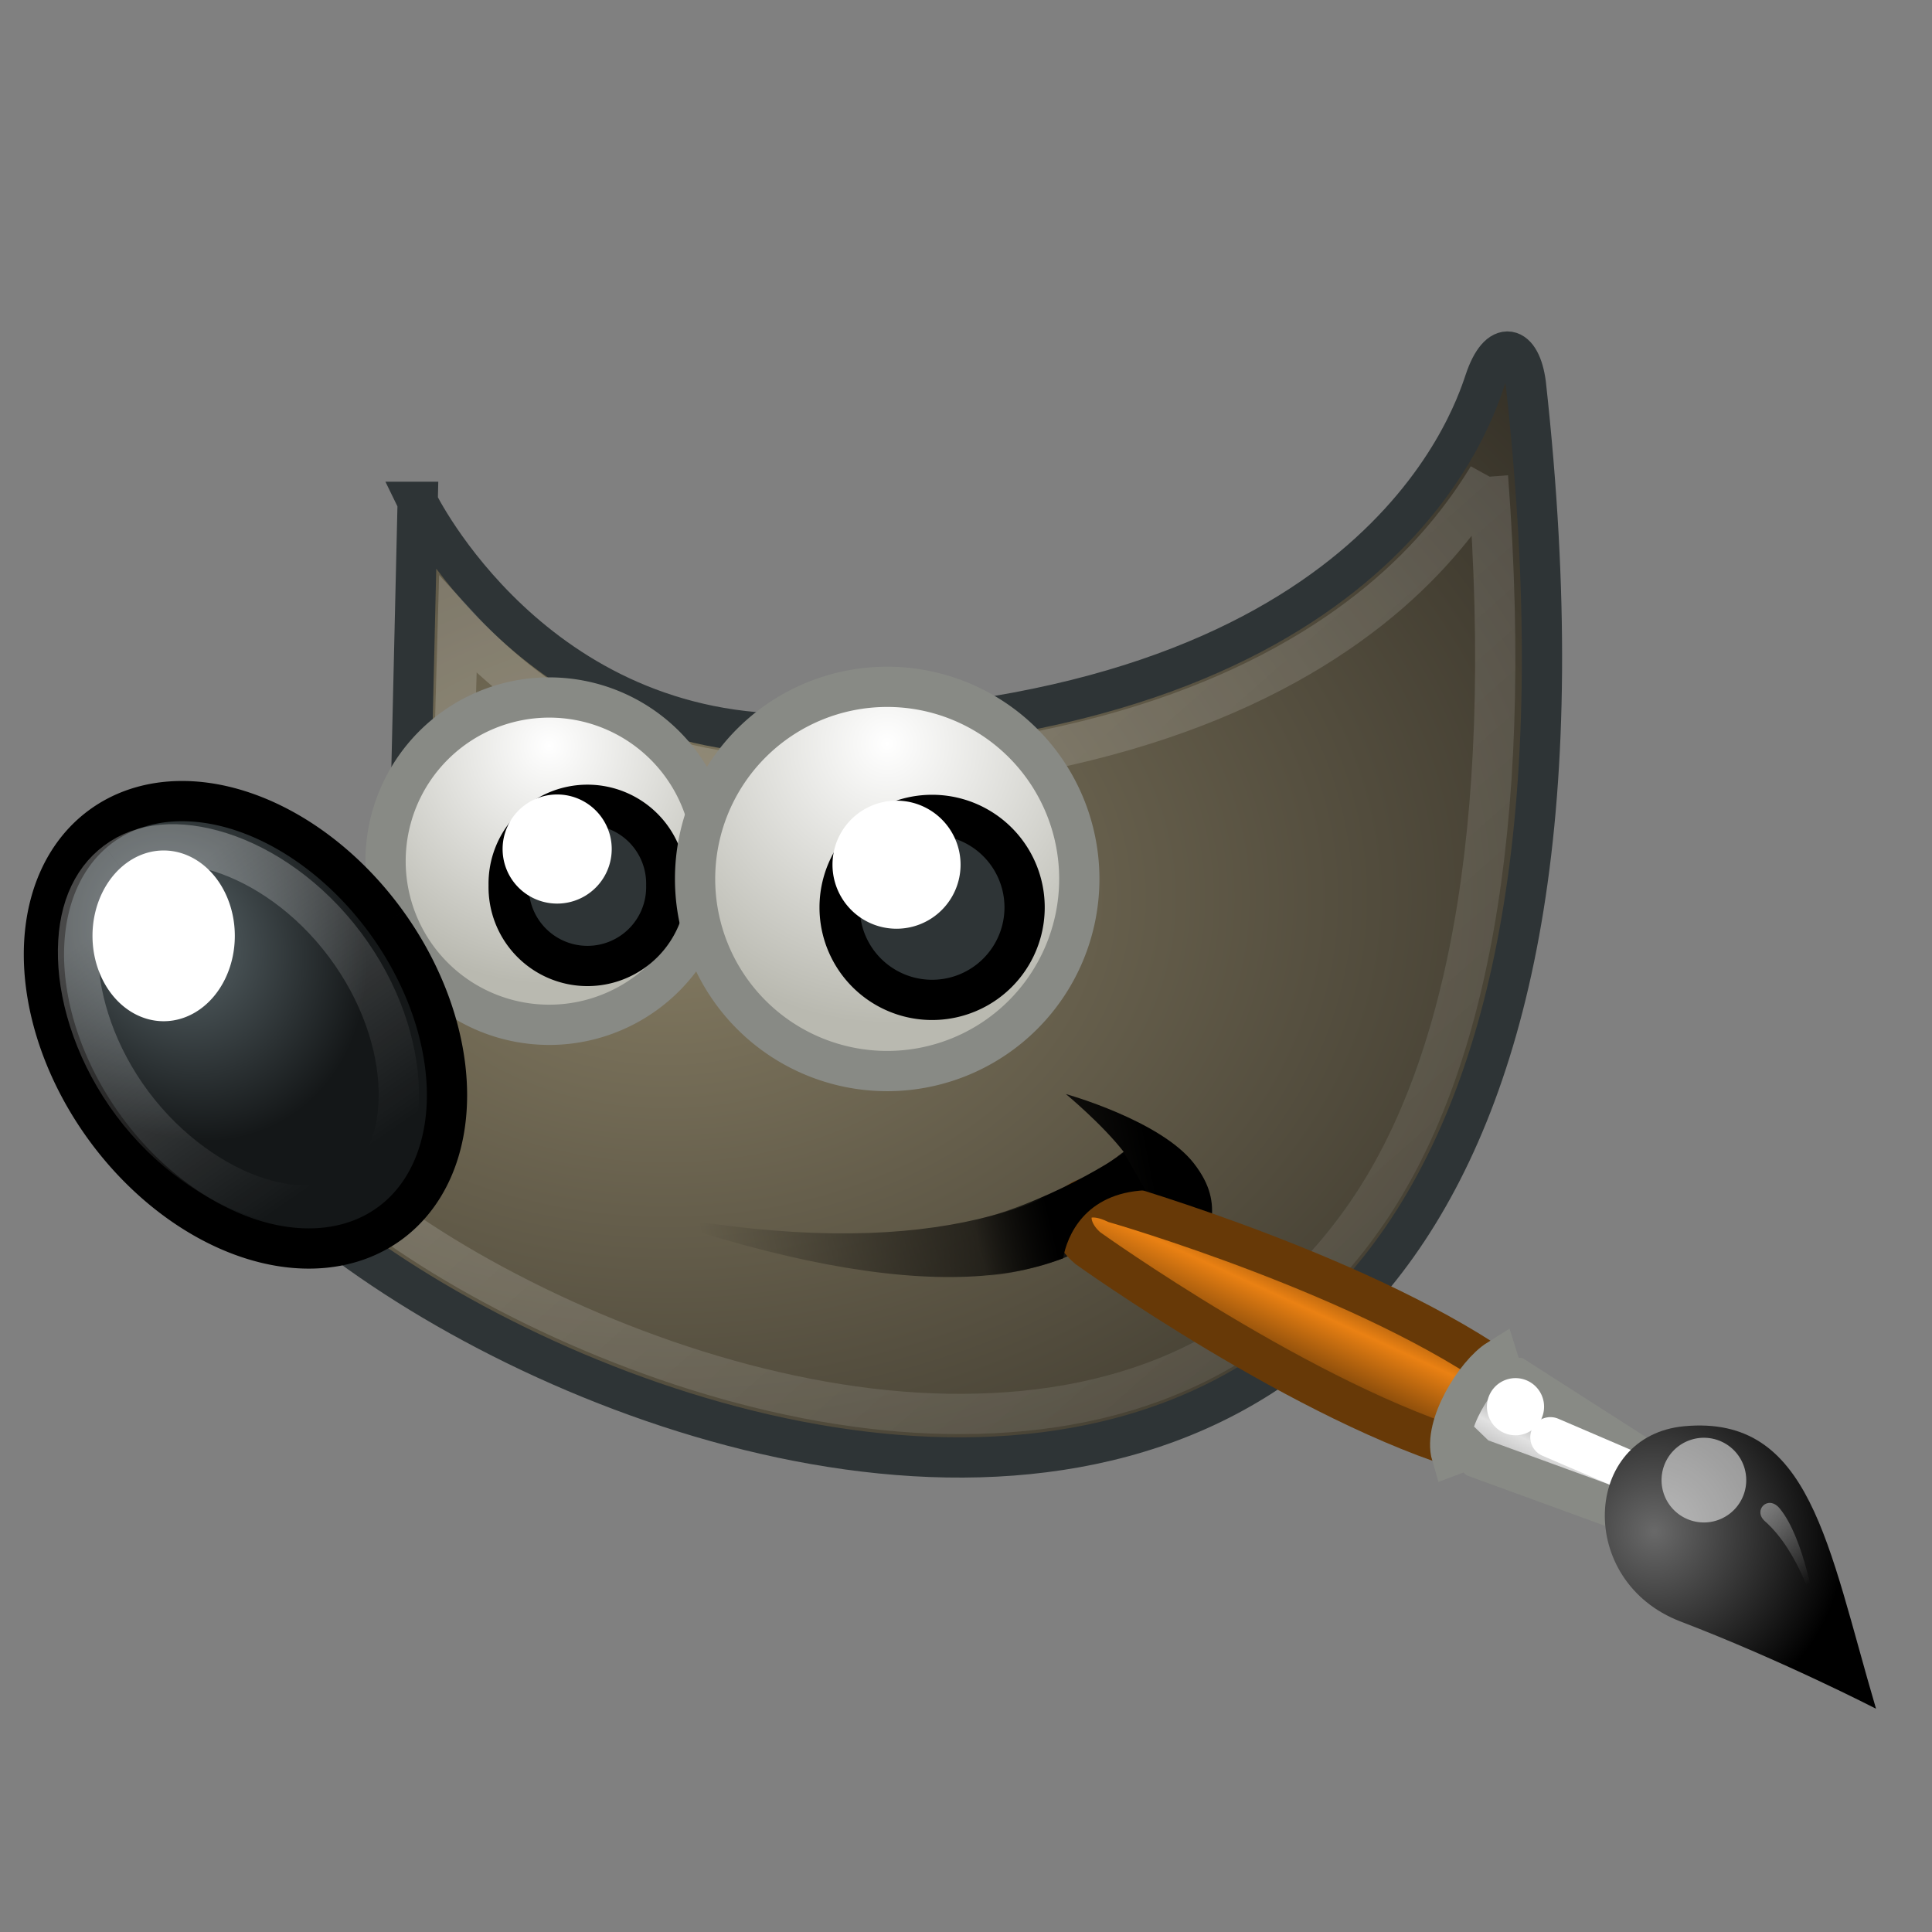 <svg xmlns="http://www.w3.org/2000/svg" xmlns:xlink="http://www.w3.org/1999/xlink" viewBox="0 0 48 48"><rect x="0" y="0" width="48" height="48" fill="#808080" stroke="none"/><defs><linearGradient id="6"><stop stop-color="#fff"/><stop offset="1" stop-color="#b9b9b0"/></linearGradient><linearGradient x1="-12.287" y1="21.12" x2="-21.551" y2="13.06" id="5" gradientUnits="userSpaceOnUse"><stop stop-color="#6e3d09"/><stop offset=".242" stop-color="#ea8113"/><stop offset=".621" stop-color="#5c3307"/><stop offset="1" stop-color="#e07c12"/></linearGradient><linearGradient x1="14.969" y1="19.11" x2="39.525" y2="46.986" id="9" xlink:href="#1" gradientUnits="userSpaceOnUse"/><linearGradient x1="28.514" y1="28.429" x2="17.377" y2="30.639" id="C" xlink:href="#0" gradientUnits="userSpaceOnUse"/><linearGradient x1="26.16" y1="30.543" x2="24.329" y2="30.985" id="B" xlink:href="#0" gradientUnits="userSpaceOnUse"/><linearGradient x1="3.778" y1="22.247" x2="8.441" y2="29.01" id="7" xlink:href="#1" gradientUnits="userSpaceOnUse"/><linearGradient x1="-30.835" y1="40.27" x2="-36.766" y2="41.526" id="2" xlink:href="#1" gradientUnits="userSpaceOnUse"/><linearGradient id="1"><stop stop-color="#fff"/><stop offset="1" stop-color="#fff" stop-opacity="0"/></linearGradient><linearGradient id="0"><stop/><stop offset="1" stop-opacity="0"/></linearGradient><linearGradient x1="-27.01" y1="28.2" x2="-23.298" y2="31.636" id="4" gradientUnits="userSpaceOnUse"><stop stop-color="#bdbdbd"/><stop offset=".333" stop-color="#e2e2e2"/><stop offset=".667" stop-color="#a3a3a3"/><stop offset="1" stop-color="#ddd"/></linearGradient><radialGradient cx="18.558" cy="22.3" r="19.229" id="D" gradientUnits="userSpaceOnUse" gradientTransform="matrix(1.773 0 0 1.297-16.34-6.616)"><stop stop-color="#857c63"/><stop offset="1" stop-color="#221f19"/></radialGradient><radialGradient cx="6.02" cy="25.27" r="4.831" id="A" gradientUnits="userSpaceOnUse" gradientTransform="matrix(.798-.46.537.931-13.912 2.587)"><stop stop-color="#5b676b"/><stop offset="1" stop-color="#141718"/></radialGradient><radialGradient cx="22.04" cy="18.478" r="6.952" id="8" xlink:href="#6" gradientUnits="userSpaceOnUse"/><radialGradient cx="13.645" cy="18.534" r="5.922" id="E" xlink:href="#6" gradientUnits="userSpaceOnUse"/><radialGradient cx="15.415" cy="35.36" r="7.579" id="3" gradientUnits="userSpaceOnUse" gradientTransform="matrix(1.573 0 0 1.533-55.37-21.358)"><stop stop-color="#696969"/><stop offset="1"/></radialGradient></defs><g color="#000"><g fill-rule="evenodd"><path d="m10.374 12.468c0 0 2.875 5.928 9.599 5.76 14.09-.354 16.564-7.705 16.917-8.766.354-1.061.895-.9 1.02.08 4.596 41.719-31.897 23.819-33.19 16.714 7.248-2.121 5.48-6.187 5.48-6.187l.177-7.601z" stroke-miterlimit="10" fill="url(#D)" stroke="#2e3436"/><path d="m15.738 30.07c6.739 1.348 10.171.098 12.179-1.453-.53-.685-1.436-1.436-1.436-1.436 0 0 2.353.654 3.182 1.724.826 1.067.307 1.724.091 3.088-.481-1.199-1.38-1.648-1.502-2.124-1.806 2.497-6.306 2.393-12.514.201" fill="url(#C)"/><g stroke-miterlimit="10"><path d="m36.969 11.844c-.562.927-1.406 2.033-2.688 3.094-2.632 2.179-7.05 4.162-14.281 4.344-4.224.105-6.953-1.934-8.625-3.75l-.125 4.469c.136.419.415 1.39-.063 2.719-.514 1.429-2.155 2.891-4.969 4 .25.522.495 1.044 1.25 1.781 1.028 1 2.457 2.088 4.156 3.063 3.398 1.949 7.802 3.493 11.906 3.563 4.105.069 7.857-1.235 10.438-5 2.379-3.471 3.682-9.348 3-18.281z" opacity=".185" fill="none" stroke="url(#9)"/><path d="m17.711 21.395a4.066 4.066 0 1 1 -8.132 0 4.066 4.066 0 1 1 8.132 0z" fill="url(#E)" stroke="#888a85"/><g stroke="#000"><path d="M9.611 22.927A6.099 4.331 54.192 0 1 2.586 27.995 6.099 4.331 54.192 1 1 9.611 22.927" fill="url(#A)"/><path d="m16.553 21.997a1.958 1.958 0 1 1 -3.915 0 1.958 1.958 0 1 1 3.915 0z" fill="#2e3436"/></g><path d="m2.885 21.408c-.639.479-.976 1.288-.945 2.387.03 1.099.464 2.444 1.354 3.632.89 1.188 2.059 1.983 3.105 2.321 1.046.338 1.917.243 2.556-.236.639-.479.977-1.327.952-2.431-.025-1.104-.447-2.421-1.335-3.607-.888-1.186-2.034-1.961-3.086-2.296-1.052-.335-1.961-.249-2.6.23" opacity=".281" fill="none" stroke="url(#7)"/></g><g fill="#fff"><path d="m5.834 23.251a1.768 2.121 0 1 1 -3.536 0 1.768 2.121 0 1 1 3.536 0"/><path d="m15.198 21.094a1.355 1.355 0 1 1 -2.711 0 1.355 1.355 0 1 1 2.711 0"/></g><g stroke-miterlimit="10"><path d="m26.815 21.837a4.773 4.773 0 1 1 -9.546 0 4.773 4.773 0 1 1 9.546 0z" fill="url(#8)" stroke="#888a85"/><path d="m25.456 22.544a2.298 2.298 0 1 1 -4.596 0 2.298 2.298 0 1 1 4.596 0z" fill="#2e3436" stroke="#000"/></g><path d="m23.865 21.483a1.591 1.591 0 1 1 -3.182 0 1.591 1.591 0 1 1 3.182 0" fill="#fff"/></g><g transform="matrix(-.115-.39.39-.115 24.715 29.689)"><g stroke-linecap="round" stroke-width="2.46"><path d="m-23.364 23.568l3.71 3.469c8.347-6.381 17.09-20.1 17.09-20.1 1.976-2.242-.117-3.75-2.165-2.398 0 0-12.97 10.115-18.639 19.03z" fill="url(#5)" stroke="#673907"/><path d="m-30.45 32.814l2.246 1.934 8.493-7.367.275-.706 1.094-.018c-.438-1.563-2.942-4.383-4.817-4.383l.082 1.09-.67.38-6.704 9.07z" fill="url(#4)" stroke="#888a85"/><path d="m-23.801 28.377l-4.365 5.266" fill="none" stroke-linejoin="round" stroke="#fff"/></g><path d="m-45.34 42.77c10.444 0 18.37 1.244 19.871-6.355 1.209-6.123-7.211-9.06-11.383-3.591-4.02 5.266-8.488 9.946-8.488 9.946" fill="url(#3)"/><g fill="#fff"><path transform="matrix(2.07 0 0 2.07-44.75-41.51)" d="m8.875 37.75a1.25 1.25 0 1 1 -2.5 0 1.25 1.25 0 1 1 2.5 0" opacity=".528"/><path transform="matrix(1.397 0 0 1.397-32.06-25.877)" d="m8.875 37.75a1.25 1.25 0 1 1 -2.5 0 1.25 1.25 0 1 1 2.5 0"/></g><path d="m-38.544 40.909c0 0 3.722.094 6.117-1.412.847-.533 1.516.65.494 1.087-2.207.945-6.61.325-6.61.325" opacity=".428" fill="url(#2)"/></g><path d="m23 31.737c1.497.143 2.85-.272 3.412-.474.098-.555.537-1.621 2.046-1.691l-.53-.928c0 0-1.967 1.348-4.066 1.746l-.862 1.348" fill-rule="evenodd" fill="url(#B)"/></g></svg>